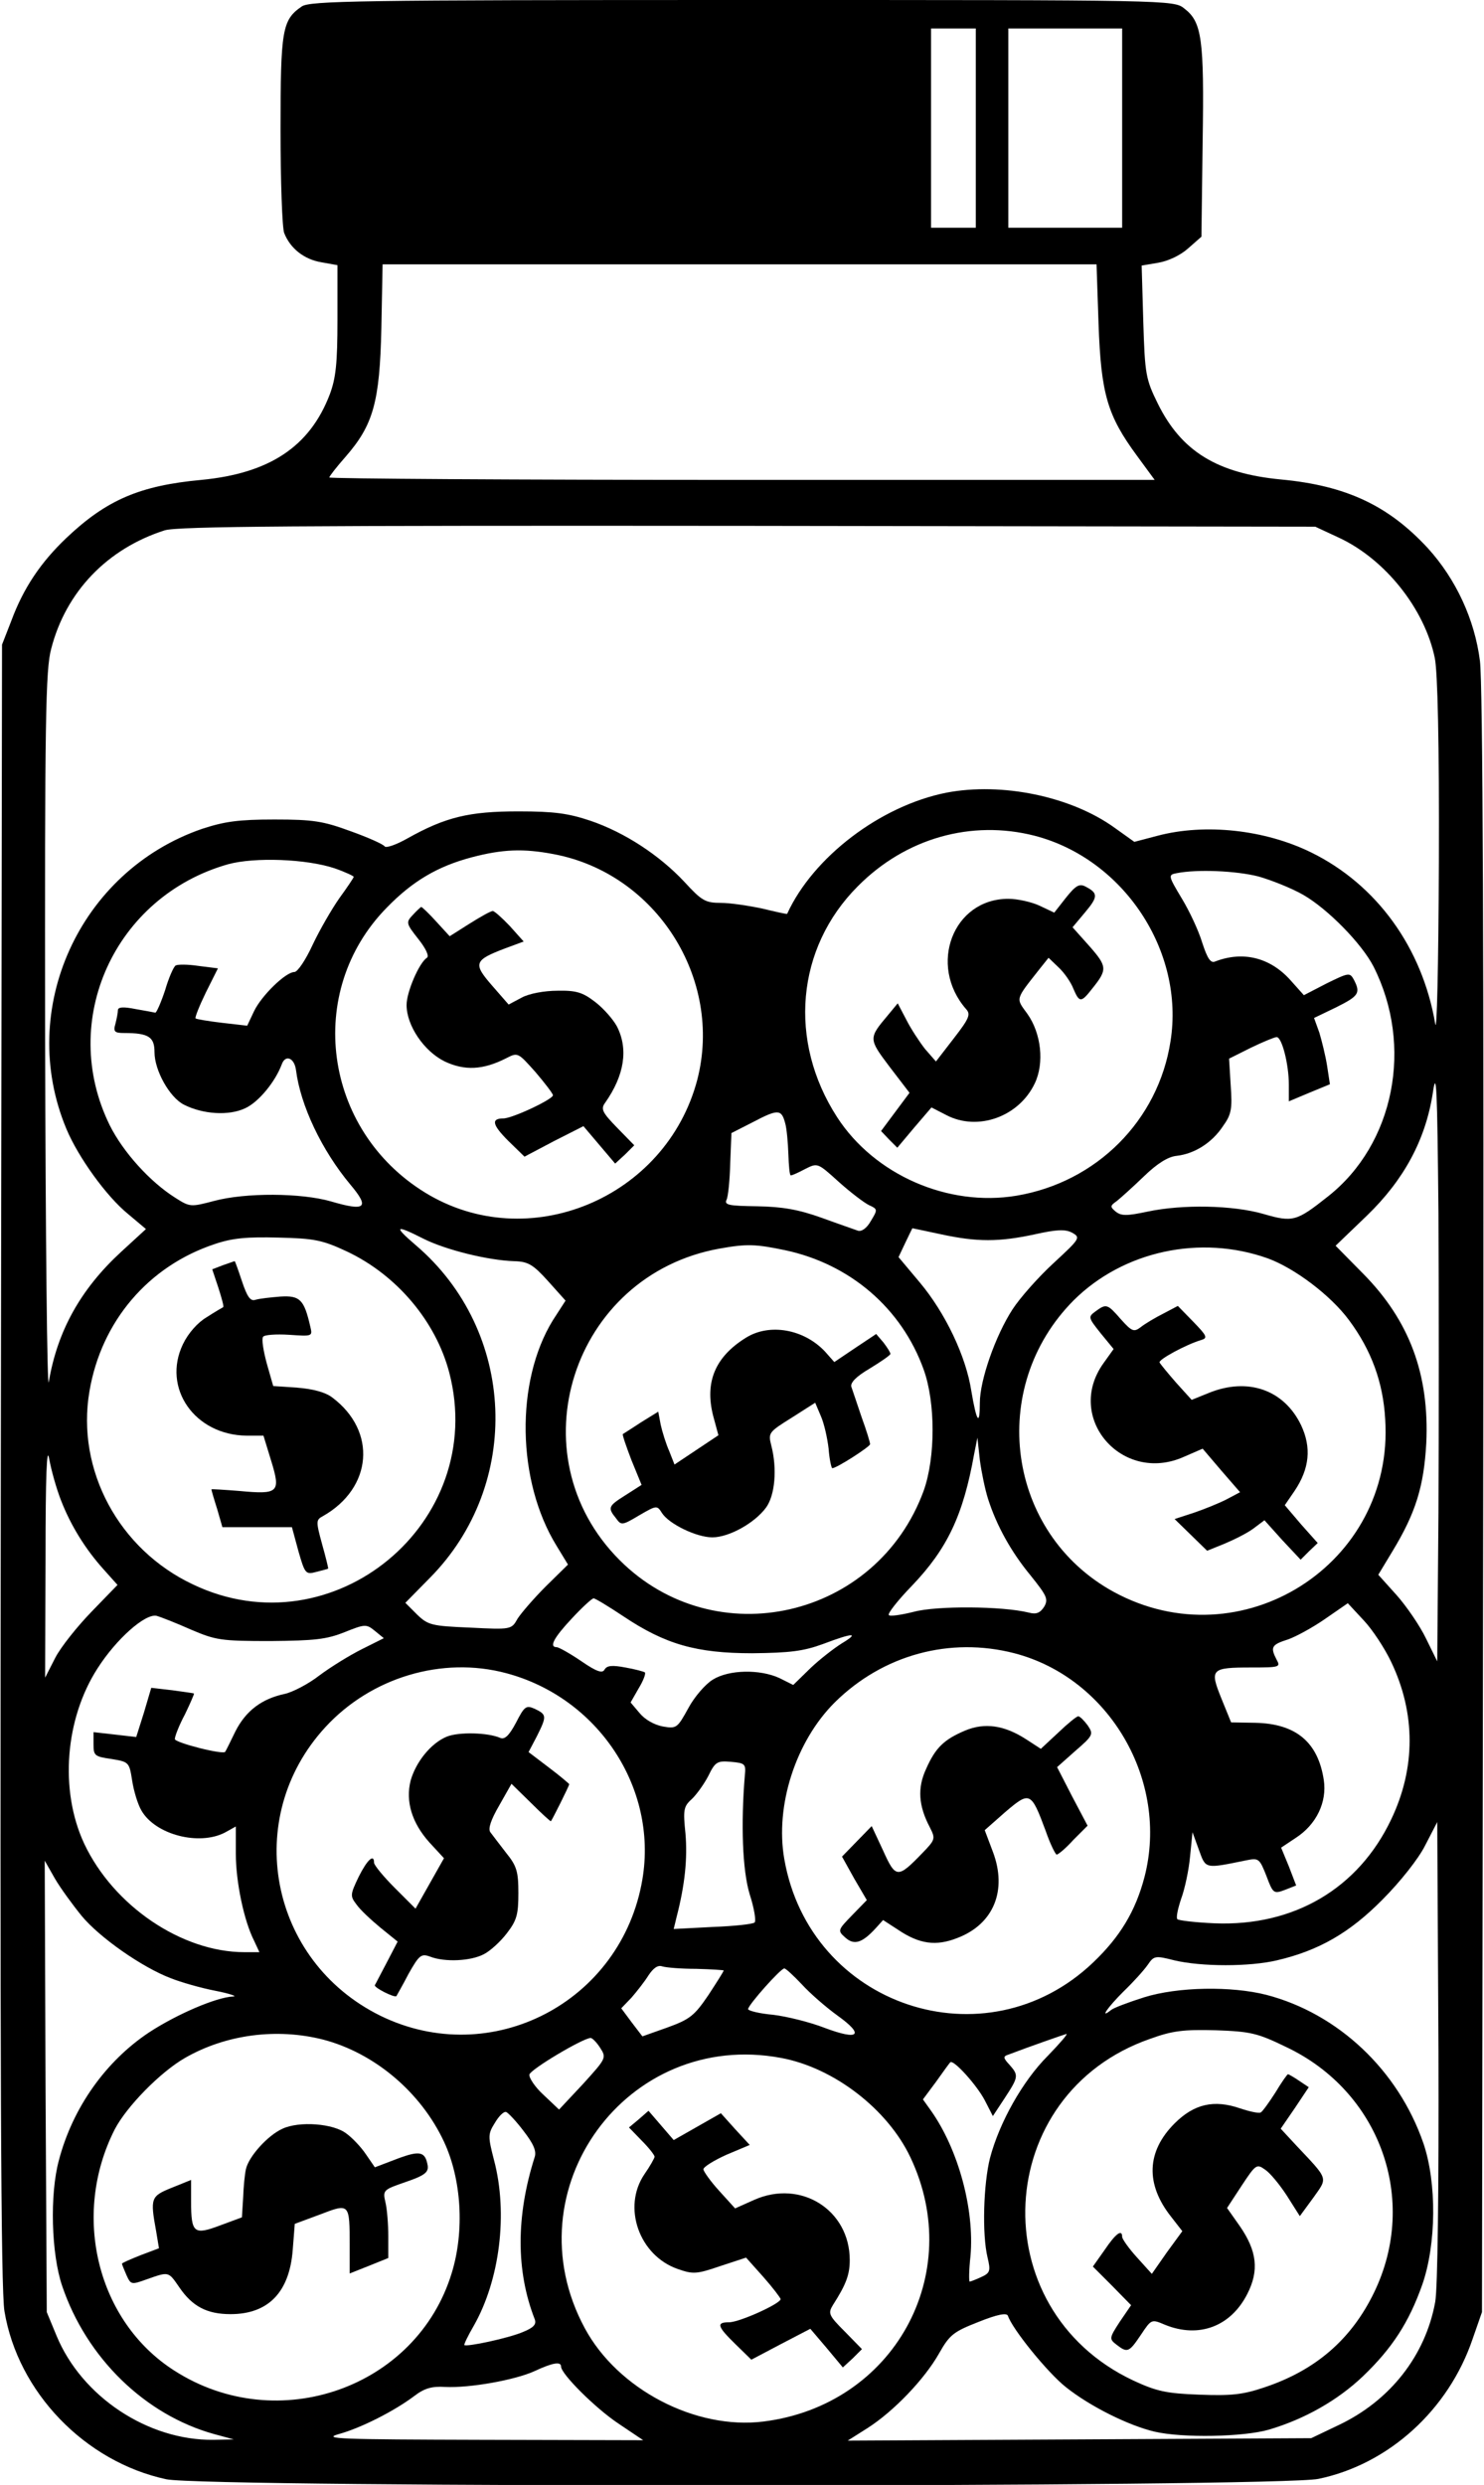 <?xml version="1.0" standalone="no"?>
<!DOCTYPE svg PUBLIC "-//W3C//DTD SVG 20010904//EN"
 "http://www.w3.org/TR/2001/REC-SVG-20010904/DTD/svg10.dtd">
<svg version="1.0" xmlns="http://www.w3.org/2000/svg"
 width="365pt" height="611pt" viewBox="0 0 365 611"
 preserveAspectRatio="xMidYMid meet">
<g transform="translate(0,611) scale(0.1,-0.1)"
fill="#000000" stroke="none">
<path d="M742 6094 c-48 -33 -52 -57 -52 -303 0 -126 4 -241 9 -254 15 -38 49
-65 92 -72 l39 -7 0 -134 c0 -108 -4 -144 -19 -184 -49 -128 -148 -194 -316
-210 -151 -14 -233 -49 -332 -143 -62 -59 -105 -122 -135 -203 l-23 -59 -3
-2015 c-2 -1466 0 -2034 9 -2083 33 -199 198 -370 398 -413 99 -21 2734 -20
2834 1 173 36 320 170 379 344 l23 66 3 1990 c2 1349 -1 2016 -8 2070 -13 102
-59 201 -128 277 -97 105 -201 154 -361 169 -157 15 -245 69 -303 186 -30 61
-32 72 -36 202 l-4 138 41 7 c24 4 54 18 73 35 l33 29 3 234 c4 253 -2 294
-45 327 -26 21 -32 21 -1087 21 -946 0 -1064 -2 -1084 -16z m1658 -299 l0
-245 -55 0 -55 0 0 245 0 245 55 0 55 0 0 -245z m360 0 l0 -245 -140 0 -140 0
0 245 0 245 140 0 140 0 0 -245z m-58 -482 c6 -172 22 -225 94 -323 l44 -60
-1015 0 c-558 0 -1015 3 -1015 6 0 3 18 26 40 51 68 78 84 134 88 316 l3 157
878 0 878 0 5 -147z m591 -525 c114 -53 211 -175 236 -296 7 -35 11 -207 10
-500 -1 -264 -5 -427 -9 -399 -32 187 -144 342 -305 421 -114 56 -261 72 -378
41 l-57 -15 -49 35 c-107 77 -277 112 -413 86 -162 -32 -328 -158 -392 -298
-1 -1 -28 5 -61 13 -33 7 -79 14 -102 14 -38 0 -47 5 -90 52 -61 65 -146 121
-231 150 -54 18 -88 23 -177 23 -121 0 -179 -14 -272 -66 -28 -16 -54 -25 -57
-20 -3 5 -41 22 -83 37 -68 25 -92 29 -188 29 -89 0 -123 -5 -178 -23 -302
-104 -456 -444 -334 -737 29 -70 99 -167 152 -210 l44 -37 -61 -56 c-100 -92
-157 -195 -178 -320 -4 -26 -8 356 -9 848 -1 780 1 904 15 955 36 140 138 246
279 291 32 10 328 12 1435 11 l1395 -2 58 -27z m-748 -733 c219 -57 369 -284
334 -505 -30 -195 -182 -347 -379 -380 -168 -28 -349 51 -441 193 -121 187
-101 416 51 568 117 118 279 164 435 124z m-1184 -45 c253 -47 418 -307 354
-555 -77 -292 -417 -433 -670 -277 -250 154 -296 494 -94 700 64 66 126 102
209 124 76 20 127 22 201 8z m-538 -35 c26 -9 47 -19 47 -21 0 -2 -16 -26 -35
-52 -19 -27 -49 -79 -66 -115 -17 -37 -37 -67 -45 -67 -21 0 -80 -57 -99 -96
l-17 -36 -61 7 c-34 4 -64 9 -66 11 -2 2 9 30 25 63 l30 60 -48 6 c-26 4 -51
4 -56 1 -5 -3 -17 -30 -26 -61 -10 -30 -21 -55 -24 -55 -4 1 -26 5 -49 9 -30
6 -43 5 -43 -3 0 -6 -3 -21 -6 -33 -6 -20 -2 -23 22 -23 60 0 74 -10 74 -47 0
-45 37 -111 72 -129 47 -24 111 -28 151 -9 33 15 74 65 90 108 9 25 31 16 35
-14 11 -87 63 -197 134 -282 48 -57 37 -66 -48 -41 -73 21 -210 22 -288 1 -57
-15 -59 -15 -95 8 -62 39 -128 112 -161 178 -127 258 12 563 291 642 66 18
193 13 262 -10z m2272 -20 c32 -9 82 -29 110 -45 61 -35 144 -120 173 -176 99
-195 52 -437 -112 -566 -77 -61 -86 -64 -158 -43 -76 22 -200 24 -285 6 -52
-11 -65 -11 -79 0 -14 12 -14 14 3 26 10 8 40 35 67 61 32 31 59 48 80 50 44
5 87 32 114 73 21 29 23 43 19 100 l-4 66 54 27 c29 14 58 26 63 26 13 0 30
-67 30 -117 l0 -41 50 21 51 21 -7 46 c-4 25 -13 61 -19 81 l-13 36 54 26 c56
28 61 35 44 68 -10 18 -12 18 -67 -9 l-56 -29 -34 38 c-50 55 -116 71 -184 45
-11 -5 -19 6 -32 46 -9 30 -32 79 -51 110 -33 55 -33 57 -12 61 50 10 146 6
201 -8z m443 -1563 l-3 -367 -28 57 c-15 31 -48 79 -72 106 l-45 50 35 58 c57
94 77 159 83 265 8 169 -41 302 -156 418 l-67 68 77 74 c91 88 144 186 162
301 9 62 11 19 14 -295 1 -202 1 -532 0 -735z m-1607 957 c4 -13 7 -48 8 -76
1 -29 3 -53 6 -53 4 0 19 7 36 16 30 15 30 15 82 -32 29 -26 62 -51 74 -57 22
-10 22 -11 5 -39 -10 -18 -23 -27 -32 -24 -8 3 -49 17 -90 32 -56 20 -96 27
-158 28 -69 1 -81 3 -75 16 4 8 8 49 9 89 l3 75 53 27 c61 32 70 32 79 -2z
m-889 -285 c54 -27 158 -53 223 -55 34 -1 46 -8 83 -49 l43 -48 -31 -48 c-93
-151 -89 -396 9 -555 l28 -46 -54 -53 c-30 -30 -61 -66 -70 -80 -15 -27 -16
-27 -117 -22 -94 4 -103 6 -130 32 l-29 29 60 61 c228 230 213 607 -34 818
-56 48 -52 52 19 16z m1273 11 c88 -19 142 -19 230 0 54 12 75 13 92 4 21 -12
20 -14 -46 -75 -38 -35 -83 -86 -101 -114 -42 -65 -80 -174 -80 -229 0 -59 -8
-48 -21 29 -13 85 -64 192 -127 267 l-52 62 17 36 c9 19 17 35 17 35 1 0 33
-7 71 -15z m-1462 -42 c123 -58 219 -172 252 -298 96 -369 -286 -685 -630
-521 -183 86 -288 282 -255 475 29 172 145 308 308 362 44 15 80 18 157 16 88
-2 108 -6 168 -34z m1078 3 c160 -34 287 -143 341 -294 29 -81 29 -215 0 -297
-115 -315 -513 -406 -748 -171 -259 259 -117 701 246 766 67 12 89 11 161 -4z
m1187 -20 c66 -24 155 -91 200 -152 55 -74 84 -153 89 -244 23 -356 -354 -595
-668 -424 -263 144 -312 502 -98 717 122 121 311 162 477 103z m-2968 -595
c24 -62 60 -120 105 -170 l34 -38 -63 -65 c-35 -36 -76 -87 -90 -114 l-25 -49
1 295 c0 201 3 278 9 243 5 -28 18 -74 29 -102z m2280 4 c21 -66 57 -131 105
-189 40 -50 44 -58 33 -77 -10 -15 -19 -19 -38 -14 -65 16 -226 17 -282 2 -32
-8 -60 -12 -62 -8 -3 4 23 37 57 72 87 91 126 173 153 324 l8 40 6 -55 c4 -30
13 -73 20 -95z m-897 -289 c103 -69 180 -91 317 -91 93 1 126 5 175 23 74 28
90 28 45 1 -19 -12 -54 -39 -77 -61 l-42 -41 -34 17 c-48 22 -124 21 -164 -4
-18 -11 -45 -42 -60 -70 -27 -49 -29 -51 -63 -45 -21 4 -44 17 -57 33 l-22 26
20 35 c11 18 18 36 15 39 -3 2 -25 8 -48 12 -32 6 -45 5 -51 -5 -5 -10 -19 -6
-58 21 -28 19 -55 34 -60 34 -19 0 -7 23 37 70 26 28 50 50 54 50 4 0 37 -20
73 -44z m1889 -113 c60 -126 60 -260 0 -386 -81 -171 -240 -264 -435 -256 -47
2 -88 7 -91 10 -4 3 1 26 9 50 9 24 19 71 22 104 l6 60 16 -44 c17 -47 14 -46
117 -25 30 6 32 4 49 -39 16 -43 18 -44 45 -34 l28 11 -18 47 -19 46 36 24
c51 33 77 88 69 142 -14 93 -68 139 -169 141 l-59 1 -24 59 c-29 72 -26 76 74
76 69 0 72 1 62 19 -16 31 -13 37 28 50 20 7 62 30 92 51 l55 38 39 -42 c21
-22 52 -69 68 -103z m-2952 80 c61 -26 74 -28 195 -28 109 1 138 4 183 22 50
20 53 20 74 3 l22 -18 -54 -27 c-30 -15 -77 -44 -105 -65 -27 -21 -66 -41 -85
-45 -56 -12 -95 -41 -121 -92 -13 -27 -24 -49 -25 -50 -2 -9 -124 22 -124 31
0 7 11 35 25 61 13 27 23 50 22 51 -1 1 -25 4 -53 8 l-52 6 -18 -61 -19 -60
-52 6 -53 6 0 -30 c0 -28 3 -30 44 -36 43 -7 44 -8 51 -53 4 -26 14 -59 23
-74 34 -59 141 -87 205 -54 l27 15 0 -67 c0 -69 20 -165 45 -214 l13 -28 -37
0 c-154 0 -322 114 -394 267 -61 131 -47 307 33 431 46 72 117 135 145 129 11
-3 49 -18 85 -34z m2025 -58 c234 -61 381 -314 320 -550 -22 -84 -60 -147
-126 -210 -265 -253 -697 -108 -760 254 -23 131 28 290 125 386 118 116 282
161 441 120z m-1250 -49 c226 -60 373 -282 335 -507 -51 -302 -372 -469 -645
-335 -273 135 -340 486 -135 709 113 123 288 175 445 133z m587 -251 c-10
-120 -6 -234 12 -293 11 -34 16 -65 12 -69 -4 -4 -50 -9 -103 -11 l-96 -5 7
29 c21 81 27 145 22 205 -6 58 -5 67 15 85 11 10 30 36 41 57 17 35 22 38 56
35 34 -3 37 -5 34 -33z m1698 -1295 c-24 -132 -111 -243 -238 -303 l-67 -32
-570 -3 -570 -3 49 31 c64 41 140 120 176 184 26 46 36 53 97 77 45 18 69 23
72 15 11 -33 97 -139 142 -175 60 -48 155 -95 219 -110 69 -16 219 -13 281 5
88 26 169 72 231 131 72 69 113 132 146 225 35 100 36 251 3 348 -62 180 -210
319 -386 365 -86 22 -218 20 -301 -6 -38 -12 -75 -26 -81 -31 -30 -24 -9 6 30
45 24 23 51 53 60 66 15 22 18 23 65 11 67 -16 186 -16 253 0 103 24 179 68
259 149 44 44 89 101 105 133 l30 58 3 -562 c1 -347 -2 -584 -8 -618z m-3329
949 c44 -53 148 -126 219 -153 25 -10 74 -24 110 -31 36 -7 55 -14 43 -14 -41
-2 -137 -43 -206 -88 -107 -71 -188 -185 -222 -314 -23 -84 -19 -231 8 -310
60 -177 204 -317 374 -364 l48 -13 -50 -1 c-161 -2 -324 106 -386 256 l-24 58
-3 555 -2 555 25 -44 c14 -24 44 -65 66 -92z m1512 -130 c37 -1 67 -3 67 -4 0
-2 -17 -29 -38 -61 -34 -50 -45 -59 -100 -79 l-62 -22 -26 34 -26 35 25 26
c13 15 32 39 42 55 12 18 23 26 34 22 10 -3 47 -6 84 -6z m259 -38 c20 -22 59
-56 88 -77 67 -48 53 -62 -32 -30 -36 14 -93 28 -126 32 -34 3 -62 10 -62 14
0 10 80 100 89 100 4 0 23 -18 43 -39z m1191 -154 c231 -109 327 -375 217
-603 -56 -116 -144 -192 -270 -234 -53 -18 -82 -21 -160 -18 -81 3 -105 8
-163 35 -373 176 -347 705 42 840 55 20 82 23 161 21 86 -3 103 -7 173 -41z
m-2368 18 c126 -33 240 -129 297 -251 43 -92 51 -219 19 -323 -86 -282 -428
-403 -682 -240 -190 121 -254 382 -147 593 29 56 112 141 173 176 101 58 226
74 340 45z m1782 -40 c-62 -62 -119 -164 -142 -251 -16 -63 -20 -187 -6 -245
8 -33 6 -38 -16 -48 -13 -6 -26 -11 -28 -11 -2 0 -2 28 2 63 10 115 -30 262
-97 357 l-20 28 32 43 c17 24 33 46 35 48 7 9 65 -55 85 -93 l20 -39 29 44
c34 52 35 56 12 82 -16 17 -16 21 -3 25 55 21 136 49 143 51 4 0 -17 -24 -46
-54z m-1101 20 c16 -25 15 -26 -42 -89 l-59 -63 -38 36 c-21 19 -36 42 -35 50
3 13 129 88 150 90 4 1 15 -10 24 -24z m445 -25 c130 -24 262 -126 318 -244
137 -288 -41 -610 -361 -650 -167 -21 -359 79 -440 230 -183 340 104 735 483
664z m-633 -180 c24 -31 32 -49 27 -64 -46 -145 -46 -280 0 -398 5 -13 -2 -21
-29 -32 -35 -15 -138 -37 -144 -32 -1 2 9 23 23 47 64 112 85 276 50 408 -15
58 -15 64 2 91 10 17 22 29 28 27 5 -2 25 -23 43 -47z m92 -579 c0 -18 84
-102 141 -140 l61 -41 -398 1 c-347 1 -393 2 -351 14 55 15 137 57 185 93 26
20 44 25 77 23 60 -3 172 17 220 39 45 21 65 24 65 11z"/>
<path d="M2622 3903 l-29 -37 -36 17 c-19 9 -54 17 -77 17 -136 0 -198 -163
-104 -271 12 -13 8 -23 -30 -72 l-44 -57 -27 31 c-14 18 -35 50 -46 72 l-21
40 -24 -29 c-48 -57 -48 -58 4 -127 l49 -64 -35 -47 -35 -47 20 -21 20 -20 42
50 42 49 37 -19 c77 -40 178 -4 217 78 24 50 16 123 -18 171 -29 40 -31 33 32
113 l20 25 25 -24 c13 -12 30 -36 36 -52 15 -35 19 -35 47 1 37 46 36 54 -7
103 l-42 47 31 37 c32 38 32 47 1 63 -15 8 -24 3 -48 -27z"/>
<path d="M1015 3860 c-17 -18 -16 -21 14 -59 19 -24 27 -42 21 -46 -19 -12
-50 -84 -50 -116 0 -51 43 -114 94 -139 49 -23 94 -21 151 8 29 15 29 14 72
-34 23 -27 43 -53 43 -57 0 -10 -100 -57 -122 -57 -31 0 -27 -16 12 -55 l40
-39 72 38 73 37 39 -46 39 -46 24 22 23 23 -42 43 c-36 37 -41 46 -30 61 48
68 58 133 29 189 -10 18 -34 45 -54 60 -30 23 -46 28 -92 27 -32 0 -70 -7 -88
-17 l-32 -17 -41 47 c-47 54 -44 62 32 91 l46 17 -34 38 c-19 20 -38 37 -42
37 -5 0 -30 -14 -57 -31 l-49 -31 -33 36 c-18 20 -35 36 -37 36 -1 0 -11 -9
-21 -20z"/>
<path d="M548 2999 l-26 -10 15 -45 c8 -25 14 -46 12 -48 -2 -1 -21 -12 -41
-25 -22 -13 -45 -39 -58 -66 -52 -108 29 -224 157 -225 l41 0 19 -62 c24 -78
18 -83 -78 -74 -38 3 -69 5 -69 4 0 -2 6 -23 14 -48 l13 -45 86 0 85 0 16 -59
c16 -56 18 -58 44 -51 15 4 28 7 29 8 1 1 -6 29 -15 61 -15 55 -15 59 2 68
122 69 134 209 23 292 -17 13 -48 21 -86 24 l-59 4 -16 56 c-8 30 -13 59 -9
65 3 5 32 7 64 5 58 -4 58 -4 52 21 -15 65 -25 76 -73 73 -25 -2 -52 -5 -62
-8 -12 -4 -20 7 -33 46 -9 27 -17 50 -18 49 -1 0 -14 -5 -29 -10z"/>
<path d="M1835 2821 c-76 -47 -102 -109 -81 -192 l13 -48 -54 -36 -54 -36 -13
33 c-8 18 -17 47 -21 65 l-6 32 -42 -26 c-23 -15 -43 -28 -45 -29 -2 -1 8 -30
21 -64 l25 -61 -39 -25 c-43 -27 -45 -31 -24 -57 13 -18 15 -18 57 7 43 25 44
25 56 6 17 -27 85 -60 124 -60 41 0 104 35 132 73 22 30 28 95 13 153 -8 31
-6 33 50 68 l58 37 14 -33 c8 -18 16 -54 19 -80 2 -27 7 -48 9 -48 11 0 93 53
93 59 0 5 -9 34 -21 67 -11 32 -22 66 -25 74 -3 10 11 25 45 45 28 17 51 33
51 36 0 4 -8 16 -17 28 l-18 21 -51 -34 -52 -35 -23 26 c-52 55 -136 70 -194
34z"/>
<path d="M2695 2886 c-19 -14 -19 -15 12 -54 l32 -39 -25 -35 c-96 -134 46
-298 198 -230 l46 20 46 -54 46 -53 -32 -17 c-17 -9 -54 -24 -80 -33 l-49 -16
40 -39 40 -39 42 17 c24 10 56 26 71 37 l28 21 44 -49 45 -48 21 21 21 20 -41
46 -40 47 24 35 c37 55 42 107 16 162 -42 87 -131 118 -227 79 l-42 -17 -38
42 c-21 24 -39 46 -41 50 -3 7 65 44 102 55 17 5 15 10 -19 45 l-38 39 -36
-19 c-20 -10 -45 -25 -55 -33 -17 -13 -22 -11 -49 19 -33 38 -36 39 -62 20z"/>
<path d="M2603 1850 l-43 -40 -37 24 c-53 34 -101 41 -149 21 -52 -22 -73 -42
-96 -94 -22 -47 -19 -91 9 -144 14 -28 14 -30 -19 -64 -60 -62 -65 -62 -96 7
l-28 60 -37 -38 -36 -37 30 -54 31 -53 -36 -37 c-36 -37 -36 -38 -17 -55 22
-20 42 -13 75 23 l18 20 37 -24 c52 -35 93 -41 146 -20 89 34 123 117 87 212
l-20 53 51 45 c60 51 63 50 99 -47 11 -32 24 -58 27 -58 4 0 23 16 41 36 l35
35 -38 72 -37 72 45 40 c44 38 45 41 30 63 -9 12 -19 22 -23 22 -4 0 -26 -18
-49 -40z"/>
<path d="M1269 1874 c-17 -32 -28 -42 -39 -37 -30 13 -101 15 -131 3 -39 -16
-76 -62 -89 -108 -13 -51 3 -104 46 -152 l36 -39 -35 -62 -35 -62 -51 51 c-28
28 -51 56 -51 62 0 23 -17 7 -38 -35 -21 -44 -21 -47 -5 -68 9 -13 36 -38 59
-57 l42 -34 -26 -50 c-15 -28 -28 -54 -30 -57 -3 -6 49 -32 53 -27 1 2 15 26
30 55 26 46 31 50 53 42 36 -14 100 -11 132 6 16 8 42 32 57 52 24 31 28 46
28 98 0 53 -4 67 -30 99 -16 21 -34 44 -39 51 -6 8 1 30 22 66 l30 53 48 -47
c26 -26 48 -46 49 -45 4 5 45 87 45 91 0 1 -22 20 -50 41 l-50 38 20 38 c25
50 25 54 -4 68 -22 10 -26 7 -47 -34z"/>
<path d="M3137 965 c-16 -25 -32 -47 -36 -49 -4 -3 -27 2 -51 10 -64 22 -113
11 -161 -37 -69 -69 -72 -149 -9 -229 l28 -36 -38 -52 -37 -53 -37 41 c-20 22
-36 45 -36 50 0 20 -16 8 -43 -32 l-29 -41 47 -47 47 -48 -28 -41 c-26 -40
-26 -42 -8 -56 27 -21 31 -19 60 24 26 39 26 39 59 25 83 -34 162 -5 203 76
29 57 24 105 -19 167 l-31 44 36 55 c35 53 37 54 58 39 12 -8 36 -37 54 -65
l31 -49 33 45 c36 51 39 43 -42 129 l-38 41 35 51 34 51 -24 16 c-13 9 -26 16
-27 16 -2 0 -16 -20 -31 -45z"/>
<path d="M695 876 c-36 -16 -83 -68 -90 -99 -3 -12 -6 -44 -7 -71 l-3 -48 -54
-20 c-64 -24 -71 -19 -71 59 l0 53 -47 -19 c-52 -21 -54 -25 -39 -107 l7 -42
-45 -17 c-25 -10 -46 -19 -46 -21 0 -2 5 -14 11 -28 11 -24 12 -24 51 -10 54
19 52 19 79 -20 32 -47 68 -66 126 -66 93 0 145 54 153 158 l5 64 62 23 c73
28 73 28 73 -76 l0 -69 48 19 47 19 0 53 c0 30 -3 68 -7 84 -7 30 -5 31 50 50
47 16 56 24 54 40 -6 35 -19 38 -75 17 l-55 -21 -22 32 c-12 18 -34 41 -48 51
-32 25 -116 31 -157 12z"/>
<path d="M1571 899 l-24 -20 31 -32 c18 -18 32 -36 32 -40 0 -3 -11 -23 -25
-43 -55 -81 -13 -200 82 -233 37 -13 46 -13 104 7 l64 21 42 -47 c23 -26 42
-51 43 -55 0 -11 -101 -57 -127 -57 -32 0 -29 -10 16 -54 l39 -38 72 38 73 38
40 -47 40 -48 24 22 23 23 -42 43 c-40 40 -42 45 -29 66 32 50 41 74 41 110 0
123 -120 199 -235 148 l-47 -21 -39 43 c-21 23 -38 47 -39 53 0 6 26 22 57 36
l57 24 -36 39 -35 39 -58 -33 -58 -33 -31 36 -31 36 -24 -21z"/>
</g>
</svg>
